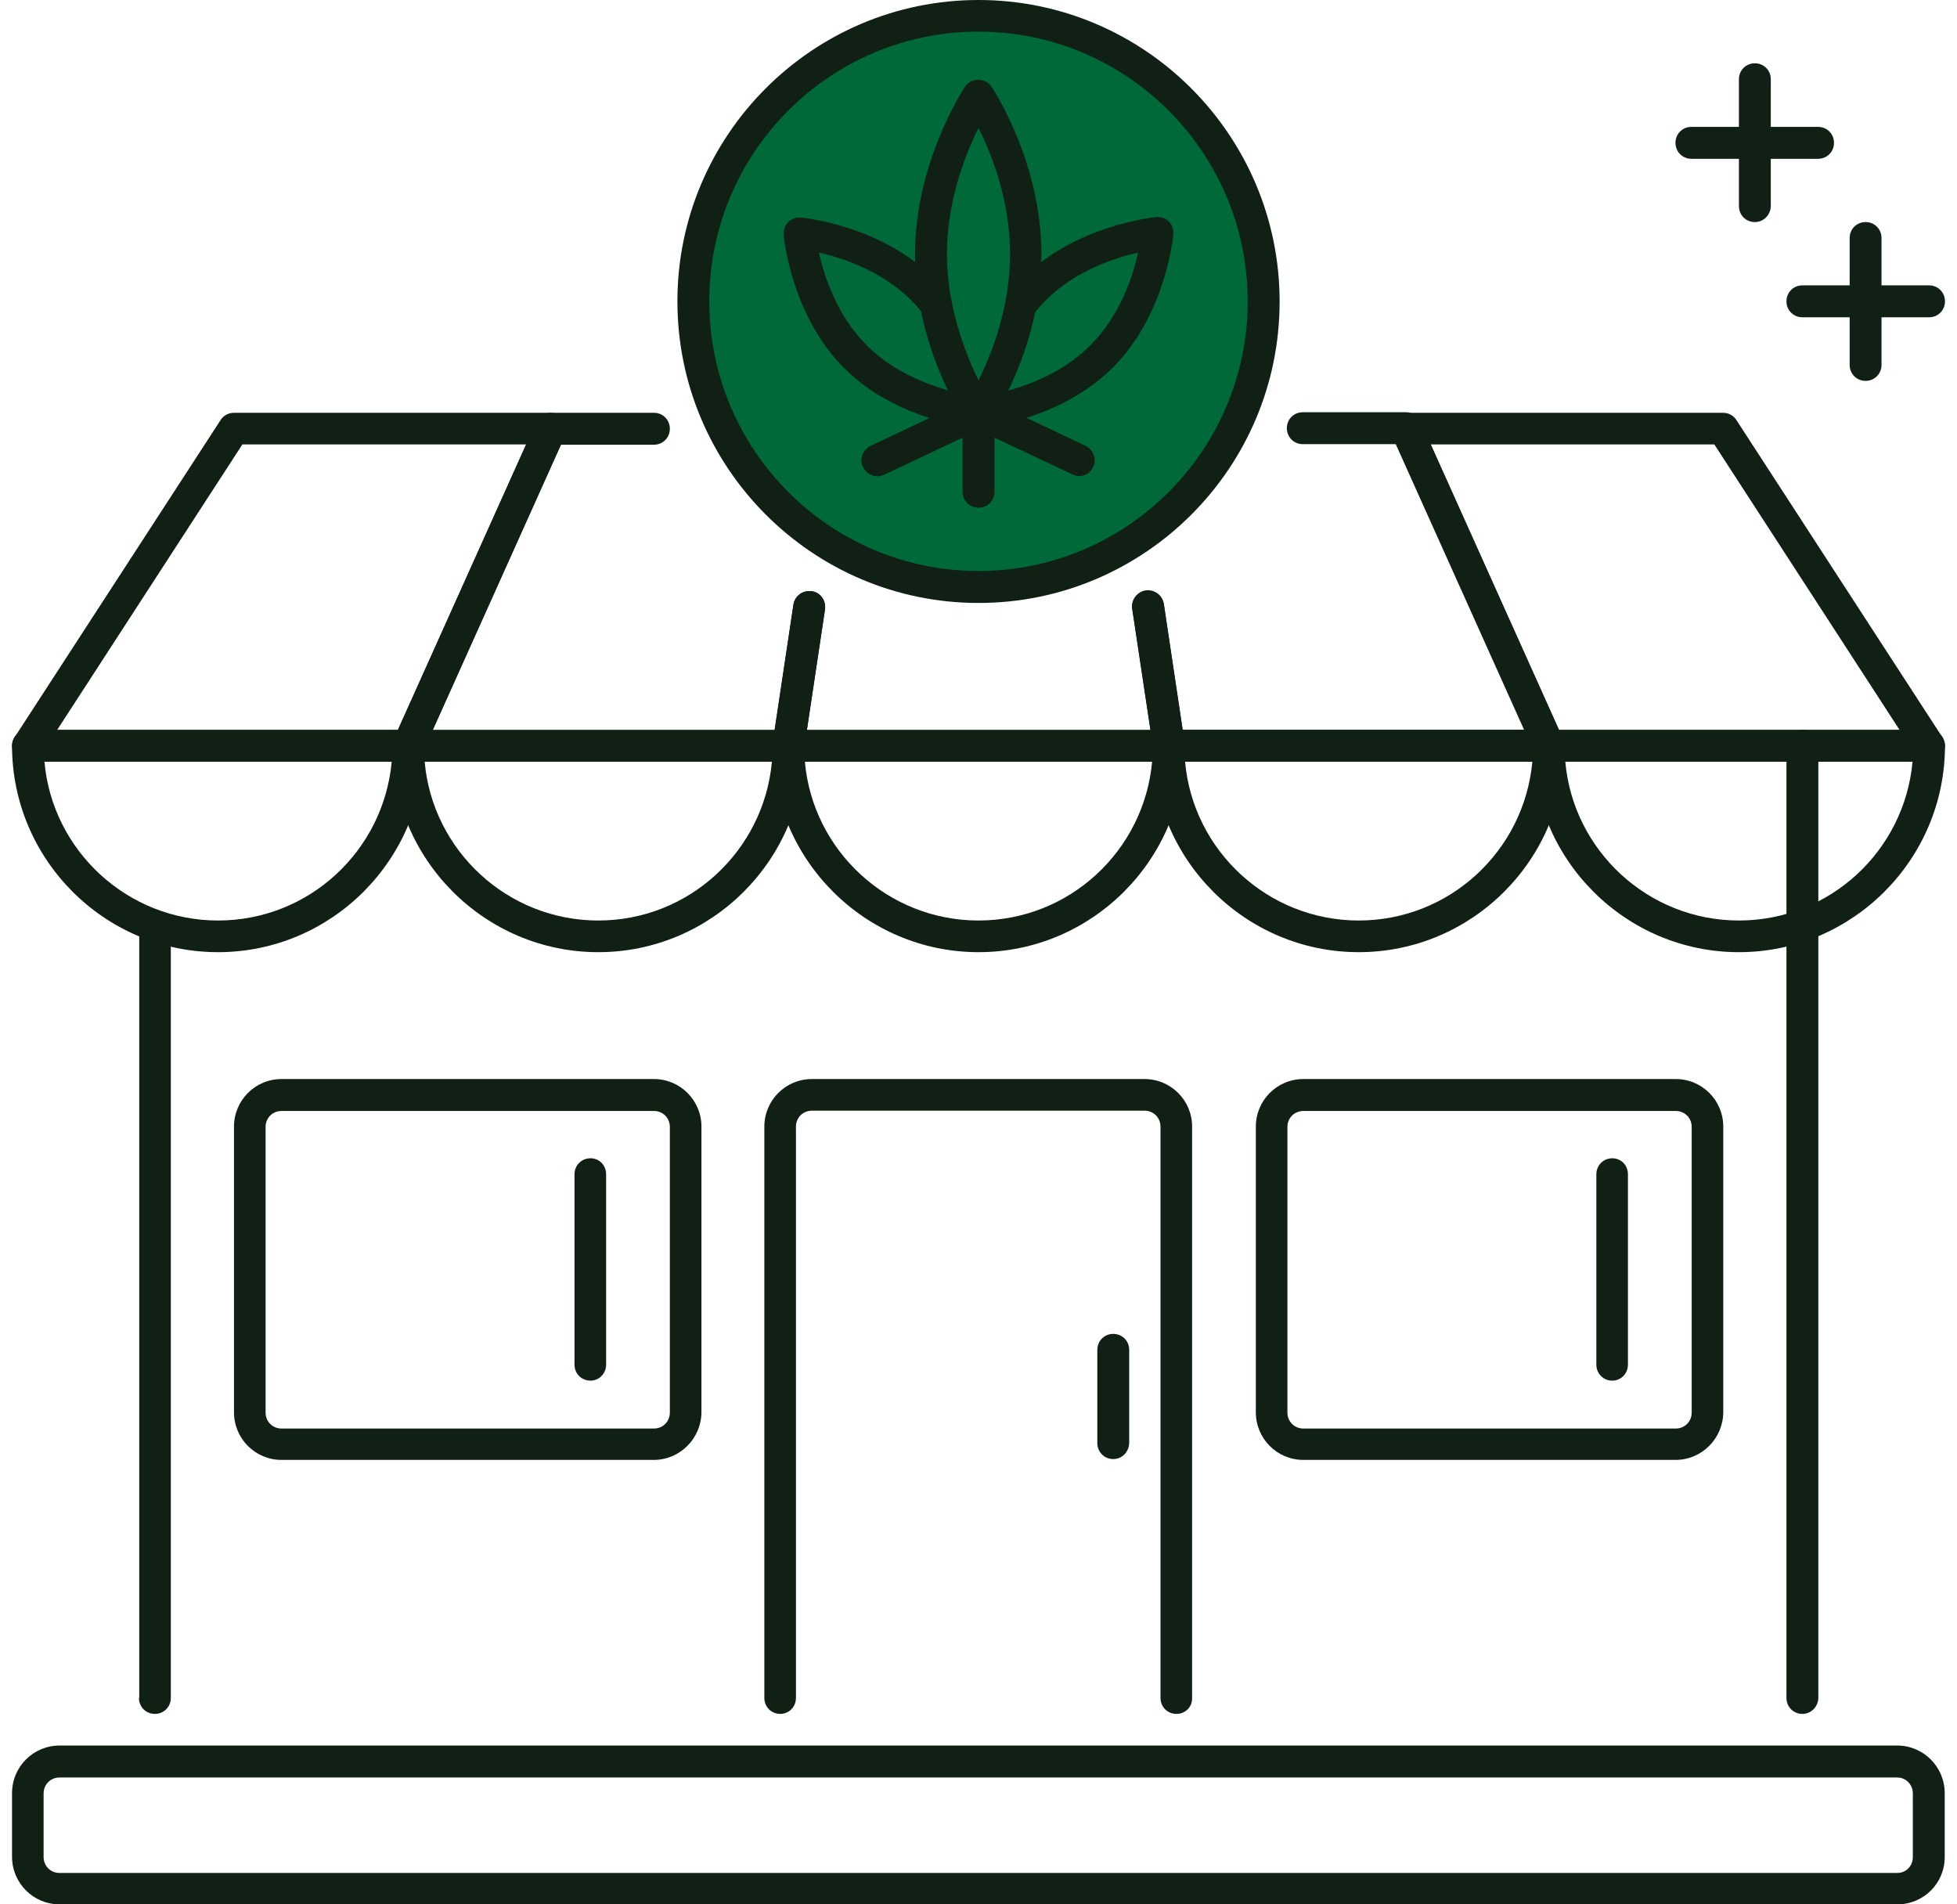 <svg width="74" height="72" viewBox="0 0 74 72" fill="none" xmlns="http://www.w3.org/2000/svg">
<path d="M10.645 42.004C10.307 42.004 10.043 42.268 10.043 42.607V53.407C10.043 53.746 10.307 54.011 10.645 54.011H24.727C25.065 54.011 25.329 53.746 25.329 53.407V42.607C25.329 42.268 25.065 42.004 24.727 42.004H10.645ZM24.716 55.197H10.645C9.652 55.197 8.848 54.392 8.848 53.397V42.596C8.848 41.601 9.652 40.797 10.645 40.797H24.727C25.72 40.797 26.524 41.601 26.524 42.596V53.397C26.513 54.392 25.71 55.197 24.716 55.197Z" fill="#102015"/>
<path d="M49.284 42.004C48.946 42.004 48.681 42.268 48.681 42.607V53.407C48.681 53.746 48.946 54.011 49.284 54.011H63.365C63.703 54.011 63.968 53.746 63.968 53.407V42.607C63.968 42.268 63.703 42.004 63.365 42.004H49.284ZM63.355 55.197H49.284C48.29 55.197 47.487 54.392 47.487 53.397V42.596C47.487 41.601 48.29 40.797 49.284 40.797H63.365C64.359 40.797 65.162 41.601 65.162 42.596V53.397C65.152 54.392 64.348 55.197 63.355 55.197Z" fill="#102015"/>
<path d="M2.157 27.604H15.043L19.895 16.803H9.165L2.157 27.604ZM15.434 28.8H1.057C0.846 28.8 0.634 28.683 0.529 28.493C0.423 28.302 0.433 28.059 0.55 27.879L8.341 15.882C8.447 15.713 8.637 15.607 8.848 15.607H20.826C21.026 15.607 21.217 15.713 21.323 15.882C21.428 16.052 21.449 16.264 21.375 16.454L15.984 28.451C15.889 28.652 15.677 28.8 15.434 28.8Z" fill="#102015"/>
<path d="M68.154 64.8C67.816 64.8 67.551 64.535 67.551 64.196V28.196C67.551 27.858 67.816 27.593 68.154 27.593C68.492 27.593 68.757 27.858 68.757 28.196V64.196C68.746 64.535 68.482 64.8 68.154 64.8Z" fill="#102015"/>
<path d="M44.485 64.8C44.146 64.8 43.882 64.535 43.882 64.197V42.596C43.882 42.258 43.618 41.993 43.279 41.993H30.7C30.361 41.993 30.097 42.258 30.097 42.596V64.197C30.097 64.535 29.833 64.8 29.505 64.8C29.167 64.8 28.902 64.535 28.902 64.197V42.596C28.902 41.601 29.706 40.797 30.7 40.797H43.279C44.273 40.797 45.077 41.601 45.077 42.596V64.197C45.087 64.535 44.823 64.8 44.485 64.8Z" fill="#102015"/>
<path d="M42.096 55.165C41.757 55.165 41.493 54.9 41.493 54.561V51.035C41.493 50.697 41.757 50.432 42.096 50.432C42.434 50.432 42.698 50.697 42.698 51.035V54.561C42.688 54.9 42.423 55.165 42.096 55.165Z" fill="#102015"/>
<path d="M5.254 64.197C5.254 64.535 5.518 64.8 5.857 64.8C6.195 64.8 6.459 64.535 6.459 64.197V35.163C6.047 35.058 5.645 34.909 5.265 34.74V64.197H5.254Z" fill="#102015"/>
<path d="M1.681 28.8C1.977 32.156 4.81 34.803 8.246 34.803C11.681 34.803 14.504 32.167 14.811 28.8H1.681ZM8.246 36C3.954 36 0.455 32.495 0.455 28.196C0.455 27.858 0.719 27.593 1.057 27.593H15.434C15.773 27.593 16.037 27.858 16.037 28.196C16.037 32.495 12.538 36 8.246 36Z" fill="#102015"/>
<path d="M30.435 28.8C30.731 32.156 33.564 34.803 37 34.803C40.436 34.803 43.258 32.167 43.565 28.8H30.435ZM37 36C32.708 36 29.209 32.495 29.209 28.196C29.209 27.858 29.473 27.593 29.811 27.593H44.189C44.527 27.593 44.791 27.858 44.791 28.196C44.791 32.495 41.292 36 37 36Z" fill="#102015"/>
<path d="M59.189 28.8C59.485 32.156 62.319 34.803 65.754 34.803C69.19 34.803 72.013 32.167 72.319 28.8H59.189ZM65.754 36C61.462 36 57.963 32.495 57.963 28.196C57.963 27.858 58.227 27.593 58.566 27.593H72.943C73.281 27.593 73.545 27.858 73.545 28.196C73.545 32.495 70.046 36 65.754 36Z" fill="#102015"/>
<path d="M58.946 27.604H71.833L64.824 16.803H54.094L58.946 27.604ZM72.943 28.8H58.566C58.323 28.8 58.111 28.652 58.016 28.451L52.625 16.454C52.54 16.274 52.551 16.062 52.678 15.882C52.794 15.702 52.974 15.607 53.185 15.607H65.162C65.363 15.607 65.553 15.713 65.659 15.882L73.45 27.879C73.567 28.059 73.577 28.302 73.472 28.493C73.366 28.683 73.154 28.8 72.943 28.8Z" fill="#102015"/>
<path d="M16.058 28.8C16.354 32.156 19.187 34.803 22.623 34.803C26.058 34.803 28.881 32.167 29.188 28.8H16.058ZM22.623 36C18.331 36 14.832 32.495 14.832 28.196C14.832 27.858 15.096 27.593 15.434 27.593H29.811C30.15 27.593 30.414 27.858 30.414 28.196C30.414 32.495 26.915 36 22.623 36Z" fill="#102015"/>
<path d="M44.812 28.8C45.108 32.156 47.941 34.803 51.377 34.803C54.813 34.803 57.635 32.167 57.942 28.8H44.812ZM51.377 36C47.085 36 43.586 32.495 43.586 28.196C43.586 27.858 43.85 27.593 44.188 27.593H58.566C58.904 27.593 59.168 27.858 59.168 28.196C59.168 32.495 55.669 36 51.377 36Z" fill="#102015"/>
<path d="M2.252 67.204C1.913 67.204 1.649 67.468 1.649 67.807V70.211C1.649 70.549 1.913 70.814 2.252 70.814H71.738C72.076 70.814 72.33 70.549 72.33 70.211V67.807C72.33 67.468 72.065 67.204 71.738 67.204H2.252ZM71.748 72H2.252C1.258 72 0.455 71.195 0.455 70.2V67.796C0.455 66.801 1.258 65.996 2.252 65.996H71.738C72.731 65.996 73.535 66.801 73.535 67.796V70.2C73.545 71.195 72.742 72 71.748 72Z" fill="#102015"/>
<path d="M68.746 6.004H63.957C63.619 6.004 63.355 5.739 63.355 5.4C63.355 5.061 63.619 4.797 63.957 4.797H68.746C69.084 4.797 69.349 5.061 69.349 5.4C69.349 5.739 69.084 6.004 68.746 6.004Z" fill="#102015"/>
<path d="M66.357 8.396C66.019 8.396 65.754 8.132 65.754 7.793V2.996C65.754 2.658 66.019 2.393 66.357 2.393C66.695 2.393 66.959 2.658 66.959 2.996V7.793C66.949 8.132 66.685 8.396 66.357 8.396Z" fill="#102015"/>
<path d="M72.943 11.996H68.154C67.816 11.996 67.551 11.732 67.551 11.393C67.551 11.054 67.816 10.789 68.154 10.789H72.943C73.281 10.789 73.545 11.054 73.545 11.393C73.545 11.732 73.281 11.996 72.943 11.996Z" fill="#102015"/>
<path d="M70.543 14.4C70.205 14.4 69.941 14.135 69.941 13.796V9C69.941 8.661 70.205 8.396 70.543 8.396C70.881 8.396 71.146 8.661 71.146 9V13.796C71.146 14.135 70.881 14.4 70.543 14.4Z" fill="#102015"/>
<path d="M47.783 11.403C47.783 17.365 42.952 22.203 37 22.203C31.048 22.203 26.217 17.365 26.217 11.403C26.217 5.442 31.048 0.604 37 0.604C42.952 0.604 47.783 5.432 47.783 11.403Z" fill="#006939"/>
<path d="M37 1.196C31.376 1.196 26.82 5.771 26.82 11.393C26.82 17.015 31.387 21.589 37 21.589C42.614 21.589 47.18 17.015 47.18 11.393C47.18 5.771 42.614 1.196 37 1.196ZM37 22.797C30.721 22.797 25.615 17.682 25.615 11.393C25.615 5.114 30.721 0 37 0C43.279 0 48.386 5.114 48.386 11.403C48.386 17.693 43.279 22.797 37 22.797Z" fill="#102015"/>
<path d="M29.811 28.8H15.434C15.233 28.8 15.043 28.694 14.938 28.525C14.832 28.355 14.811 28.143 14.885 27.953L20.276 15.957C20.371 15.745 20.583 15.607 20.826 15.607H24.727C25.065 15.607 25.329 15.872 25.329 16.211C25.329 16.549 25.065 16.814 24.727 16.814H21.206L16.354 27.614H29.294L30.002 22.86C30.055 22.532 30.351 22.309 30.689 22.352C31.017 22.394 31.239 22.701 31.196 23.04L30.404 28.313C30.361 28.588 30.108 28.8 29.811 28.8Z" fill="#102015"/>
<path d="M44.189 28.8H29.811C29.632 28.8 29.473 28.726 29.357 28.599C29.241 28.472 29.188 28.292 29.209 28.122L30.002 22.86C30.055 22.532 30.351 22.309 30.689 22.352C31.017 22.394 31.239 22.701 31.196 23.04L30.509 27.614H43.502L42.814 23.04C42.761 22.712 42.994 22.405 43.322 22.352C43.65 22.299 43.956 22.532 44.009 22.86L44.802 28.122C44.823 28.292 44.781 28.472 44.654 28.599C44.527 28.726 44.368 28.8 44.189 28.8Z" fill="#102015"/>
<path d="M58.566 28.8H44.188C43.892 28.8 43.639 28.588 43.607 28.281L42.814 23.008C42.761 22.68 42.994 22.373 43.322 22.32C43.649 22.278 43.956 22.5 44.009 22.828L44.717 27.593H57.657L52.804 16.793H49.263C48.925 16.793 48.66 16.528 48.66 16.189C48.66 15.851 48.925 15.586 49.263 15.586H53.164C53.407 15.586 53.618 15.734 53.713 15.935L59.105 27.932C59.189 28.112 59.179 28.324 59.062 28.504C58.946 28.705 58.767 28.8 58.566 28.8Z" fill="#102015"/>
<path d="M41.662 13.479C39.791 15.342 37 15.597 37 15.597C37 15.597 37.254 12.801 39.125 10.927C40.996 9.053 43.787 8.799 43.787 8.799C43.787 8.799 43.533 11.605 41.662 13.479Z" fill="#006939"/>
<path d="M43.036 9.551C42.138 9.752 40.637 10.249 39.537 11.361C38.427 12.473 37.93 13.966 37.729 14.866C38.628 14.665 40.129 14.167 41.229 13.055C42.349 11.944 42.835 10.451 43.036 9.551ZM37 16.2C36.841 16.2 36.683 16.137 36.577 16.02C36.461 15.904 36.387 15.724 36.408 15.544C36.419 15.427 36.693 12.505 38.691 10.504C40.689 8.502 43.607 8.227 43.723 8.206C43.903 8.195 44.072 8.248 44.199 8.375C44.315 8.492 44.389 8.672 44.368 8.852C44.358 8.968 44.083 11.891 42.085 13.892C40.087 15.893 37.169 16.168 37.053 16.189C37.032 16.2 37.021 16.2 37 16.2Z" fill="#102015"/>
<path d="M32.338 13.479C34.209 15.353 37 15.607 37 15.607C37 15.607 36.746 12.812 34.875 10.938C33.004 9.064 30.213 8.809 30.213 8.809C30.213 8.809 30.467 11.605 32.338 13.479Z" fill="#006939"/>
<path d="M30.964 9.551C31.165 10.451 31.662 11.954 32.772 13.055C33.871 14.167 35.372 14.654 36.271 14.866C36.07 13.966 35.573 12.462 34.463 11.361C33.342 10.239 31.862 9.752 30.964 9.551ZM37 16.2H36.947C36.831 16.189 33.913 15.914 31.915 13.913C29.917 11.912 29.642 8.989 29.632 8.873C29.621 8.693 29.685 8.524 29.801 8.397C29.917 8.28 30.097 8.217 30.277 8.227C30.393 8.238 33.311 8.513 35.309 10.525C37.307 12.526 37.581 15.448 37.603 15.565C37.613 15.745 37.56 15.914 37.434 16.041C37.317 16.137 37.159 16.2 37 16.2Z" fill="#102015"/>
<path d="M40.806 18C40.721 18 40.636 17.979 40.552 17.936L37 16.264L33.437 17.947C33.141 18.095 32.782 17.958 32.634 17.661C32.486 17.365 32.623 17.005 32.919 16.856L36.725 15.056C36.884 14.982 37.074 14.982 37.243 15.056L41.049 16.856C41.345 17.005 41.482 17.365 41.334 17.661C41.25 17.862 41.038 18 40.806 18Z" fill="#102015"/>
<path d="M37 19.196C36.662 19.196 36.398 18.932 36.398 18.593V15.596C36.398 15.258 36.662 14.993 37 14.993C37.338 14.993 37.603 15.258 37.603 15.596V18.593C37.603 18.932 37.338 19.196 37 19.196Z" fill="#102015"/>
<path d="M38.797 9.604C38.797 12.918 37 15.607 37 15.607C37 15.607 35.203 12.918 35.203 9.604C35.203 6.289 37 3.6 37 3.6C37 3.6 38.797 6.289 38.797 9.604Z" fill="#006939"/>
<path d="M37 4.839C36.493 5.845 35.806 7.624 35.806 9.604C35.806 11.594 36.503 13.362 37 14.379C37.508 13.373 38.195 11.594 38.195 9.604C38.195 7.602 37.508 5.845 37 4.839ZM37 16.2C36.799 16.2 36.62 16.105 36.493 15.935C36.408 15.819 34.6 13.055 34.6 9.604C34.6 6.152 36.419 3.388 36.493 3.272C36.725 2.933 37.264 2.933 37.486 3.272C37.571 3.388 39.379 6.152 39.379 9.604C39.379 13.055 37.56 15.819 37.486 15.935C37.381 16.105 37.201 16.2 37 16.2Z" fill="#102015"/>
<path d="M60.965 52.2C60.627 52.2 60.363 51.935 60.363 51.596V44.397C60.363 44.058 60.627 43.793 60.965 43.793C61.304 43.793 61.557 44.058 61.557 44.397V51.596C61.557 51.935 61.293 52.2 60.965 52.2Z" fill="#102015"/>
<path d="M22.327 52.2C21.988 52.2 21.724 51.935 21.724 51.596V44.397C21.724 44.058 21.988 43.793 22.327 43.793C22.665 43.793 22.919 44.058 22.919 44.397V51.596C22.919 51.935 22.654 52.2 22.327 52.2Z" fill="#102015"/>
</svg>
